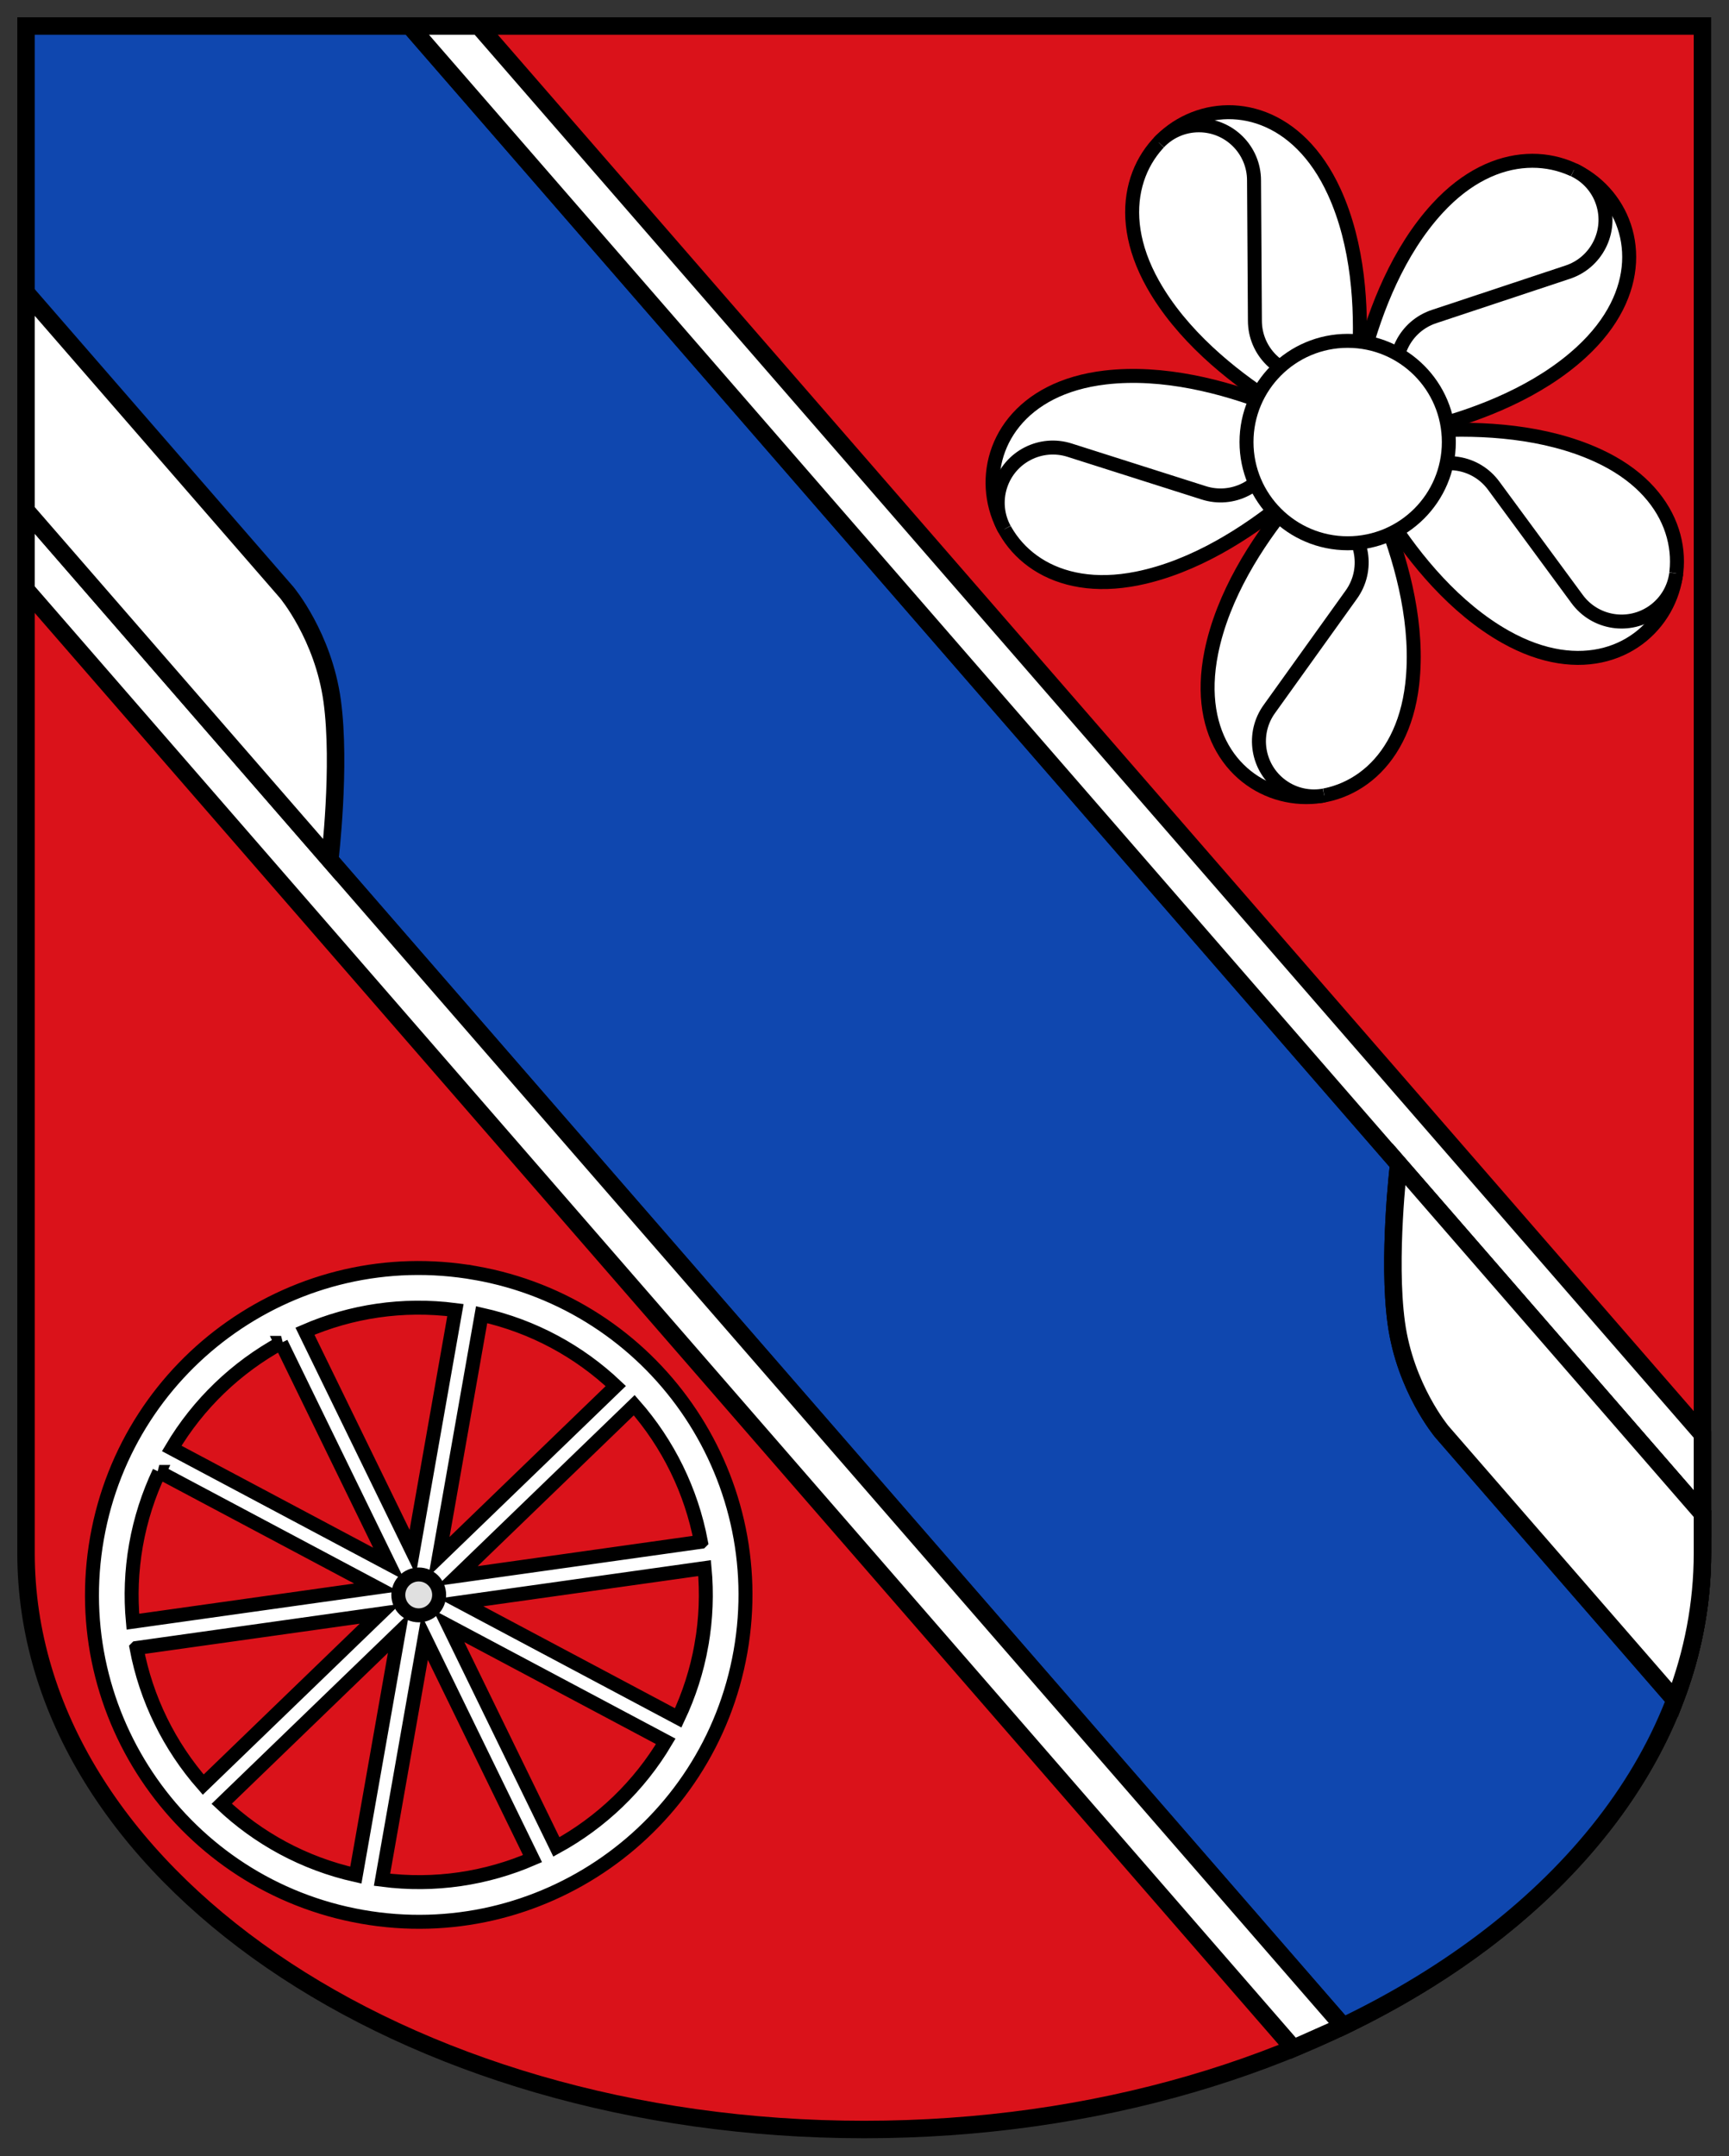 <svg height="623.256" viewBox="0 0 500 623.256" width="500" xmlns="http://www.w3.org/2000/svg"><rect x="0" y="0" width="500" height="623.256" fill="#333333" stroke="none"/><g stroke="#000" transform="matrix(1.01 0 0 1.01 5 5)"><g stroke-width="5"><path d="m482.5 439.5v-437h-480v437c0 91.126 107.451 164.998 240 164.998s240-73.872 240-164.998z" fill="#da121a"/><path d="m2.5 2.5v138.617l377.106 433.812c62.192-29.818 102.894-79.353 102.894-135.429v-11.24l-370.106-425.76z" fill="#0f47af"/><g fill="#fff"><path d="m2.5 163.794 362.886 417.451 14.182-6.3c.013-.006.025-.012.039-.019l-377.107-433.809z"/><path d="m482.5 405.582v22.678l-370.106-425.76h19.713z"/><path d="m395.526 328.208s-3.225 26.896-.688 45.478 13.036 31.089 13.036 31.089l66.747 76.783c5.134-13.428 7.879-27.521 7.879-42.058v-11.24z"/><path d="m90.163 195.688c-2.534-18.58-13.036-31.089-13.036-31.089l-74.627-85.844v62.361l86.974 100.053s3.222-26.898.689-45.481z"/><path d="m395.526 328.208s-3.225 26.896-.688 45.478 13.036 31.089 13.036 31.089l66.747 76.783c5.134-13.428 7.879-27.521 7.879-42.058v-11.24z"/></g></g><g stroke-width="4"><g fill="#fff"><path d="m380.881 121.584c-.014-.007-39.341-16.099-55.724-45.211-24.046-42.731 31.221-71.548 51.897-26.444 13.928 30.366 3.832 71.637 3.827 71.655z"/><path d="m384.439 93.534c-2.521 5.364-7.977 9.079-14.299 9.082-8.719 0-15.785-7.068-15.785-15.787l-.251-40.134c0-8.719-7.068-15.785-15.788-15.784-4.521 0-8.6 1.897-11.476 4.942"/><path d="m380.882 121.583c.017-.003 41.289-10.103 71.655 3.821 44.571 20.438 16.798 76.234-26.444 51.9-29.115-16.381-45.206-55.706-45.211-55.721z"/><path d="m394.489 146.367c-1.114-5.823 1.115-12.035 6.229-15.75 7.057-5.125 16.926-3.562 22.052 3.49l23.796 32.319c5.124 7.054 14.996 8.618 22.05 3.493 3.657-2.657 5.838-6.589 6.378-10.744"/><path d="m380.88 121.583c.002-.017 3.153-42.391 25.779-66.967 33.21-36.073 77.692 7.581 41.188 41.188-24.576 22.628-66.951 25.779-66.967 25.779z"/><path d="m408.657 116.3c-5.882-.74-11.104-4.779-13.056-10.791-2.692-8.292 1.845-17.198 10.137-19.893l38.091-12.645c8.291-2.694 12.829-11.599 10.135-19.892-1.396-4.301-4.463-7.589-8.248-9.387"/><path d="m380.883 121.583c.007.013 22.365 36.146 18.506 69.33-5.663 48.704-67.312 39.531-57.529-9.112 6.581-32.752 39.009-60.208 39.023-60.218z"/><path d="m361.515 142.185c5.194-2.857 11.791-2.66 16.905 1.058 7.053 5.125 8.617 14.996 3.492 22.051l-23.384 32.616c-5.126 7.054-3.562 16.926 3.49 22.05 3.657 2.658 8.071 3.517 12.188 2.745"/><path d="m380.881 121.585c-.011.011-27.465 32.438-60.217 39.022-48.07 9.664-58.398-51.802-9.112-57.529 33.183-3.86 69.316 18.497 69.329 18.507z"/><path d="m355.305 109.53c4.323 4.059 6.172 10.393 4.221 16.403-2.694 8.292-11.603 12.83-19.895 10.136l-38.246-12.159c-8.293-2.694-17.197 1.843-19.892 10.136-1.396 4.299-.851 8.763 1.155 12.438"/><circle cx="380.917" cy="121.563" r="28.966"/></g><g><path d="m131.185 359.379c-50.877-8.971-99.395 24.997-108.366 75.879-8.972 50.881 25.002 99.393 75.879 108.362 50.878 8.973 99.394-24.994 108.366-75.877 8.971-50.882-25.002-99.392-75.879-108.364zm1.761 11.921c14.894 3.332 27.993 10.569 38.415 20.426l-50.639 48.902zm-19.719 68.007-30.86-63.271c13.166-5.697 27.949-8.02 43.084-6.057zm-16.291 92.391c-14.894-3.331-27.993-10.566-38.416-20.425l50.64-48.903zm19.719-68.007 30.861 63.274c-13.166 5.695-27.949 8.018-43.085 6.054zm79.242 2.083c-1.309 7.42-3.592 14.419-6.665 20.916l-62.165-33.055 69.72-9.799c.666 7.159.418 14.518-.89 21.938zm-.161-29.471-69.728 9.8 50.634-48.896c9.655 10.984 16.339 24.469 19.094 39.096zm-120.205-56.925 30.856 63.265-62.17-33.057c7.591-12.803 18.483-23.189 31.314-30.208zm-34.88 36.932 62.164 33.053-69.721 9.799c-.666-7.154-.417-14.514.891-21.934 1.308-7.421 3.592-14.421 6.666-20.918zm-6.505 50.385 69.728-9.8-50.634 48.899c-9.657-10.986-16.341-24.471-19.094-39.099zm120.206 56.928-30.857-63.268 62.172 33.057c-7.591 12.807-18.484 23.19-31.315 30.211z" fill="#fff"/><circle cx="114.941" cy="451.5" fill="#e0e0e0" r="5.844"/></g></g></g></svg>